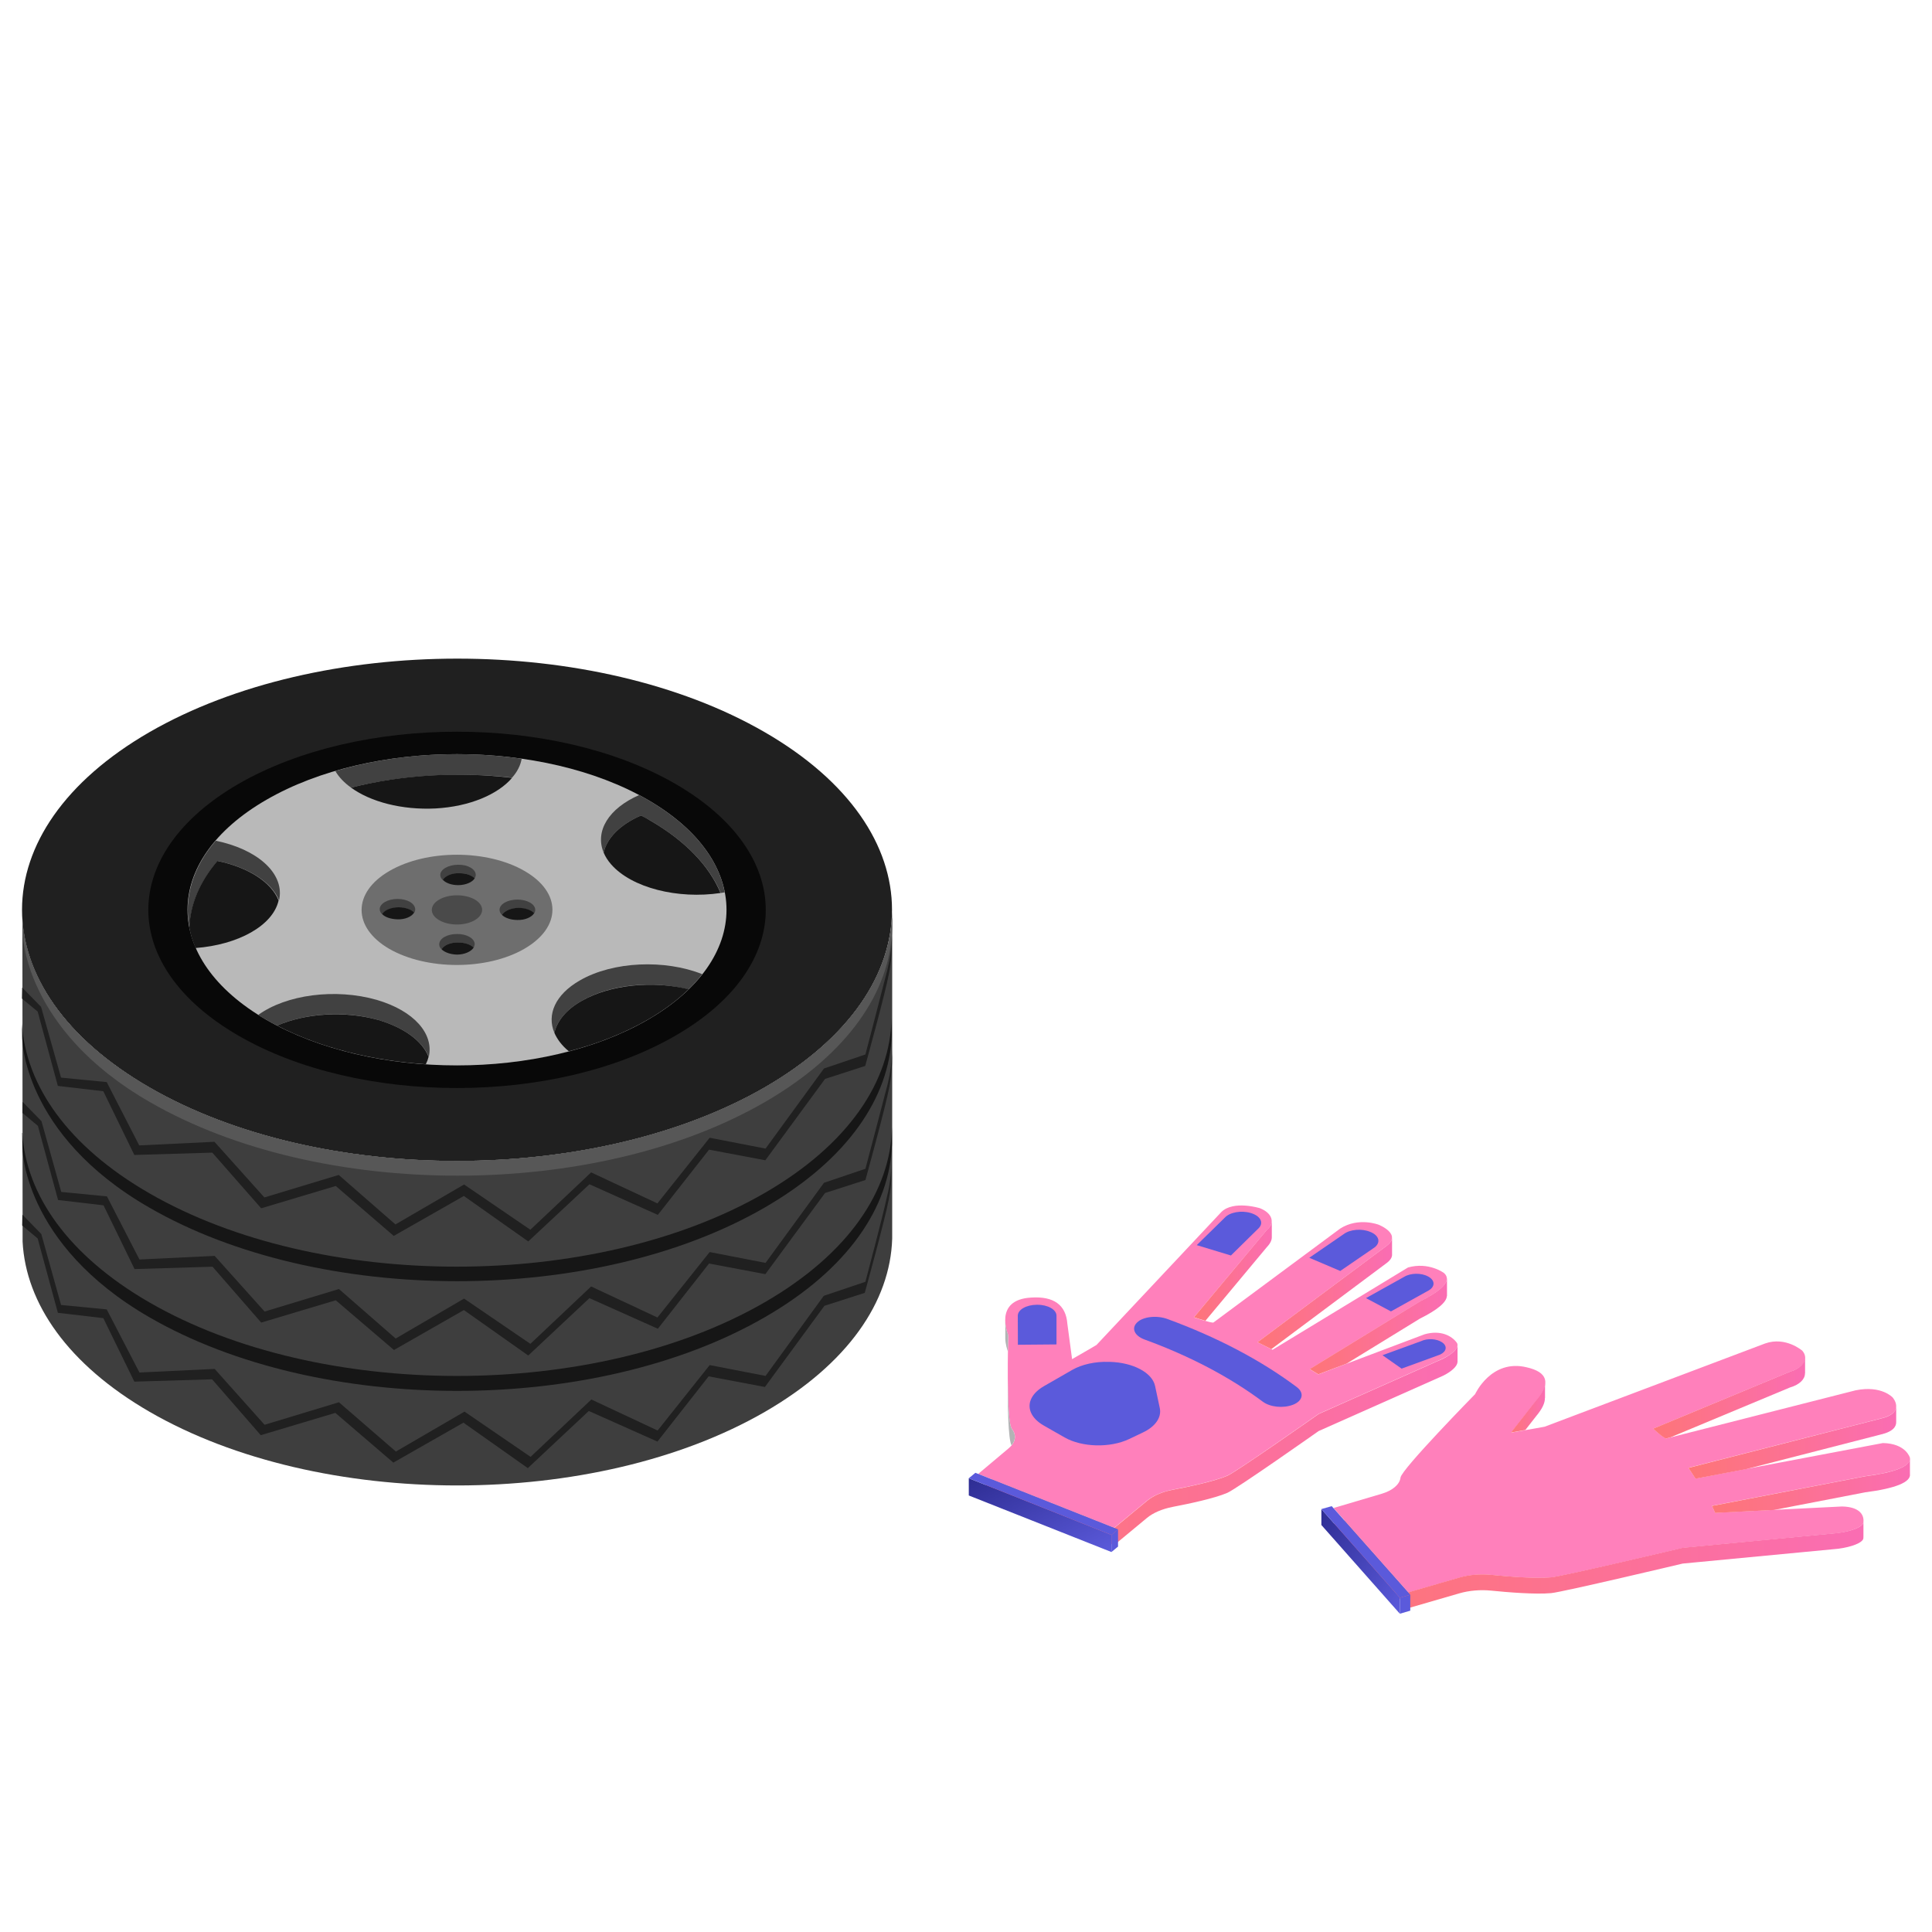 <svg width="88" height="88" viewBox="0 0 88 88" fill="none" xmlns="http://www.w3.org/2000/svg">
<path d="M34.831 33.349C27.099 28.879 14.548 28.888 6.806 33.349C-0.926 37.82 -0.936 45.059 6.806 49.53C14.548 54.001 27.089 53.991 34.831 49.53C42.563 45.059 42.563 37.82 34.831 33.349Z" fill="#202020"/>
<path d="M34.831 49.53C27.09 53.991 14.548 54.001 6.806 49.53C3.1 47.391 1.165 44.614 1.02 41.807L1.029 56.555C1.174 59.371 3.1 62.158 6.816 64.307C14.558 68.778 27.099 68.778 34.841 64.307C38.625 62.12 40.551 59.284 40.638 56.42V41.536C40.589 44.43 38.654 47.323 34.831 49.53Z" fill="#3E3E3E"/>
<path d="M34.831 49.53C27.09 53.991 14.548 54.001 6.806 49.53C3.1 47.391 1.165 44.614 1.02 41.807L1.029 42.456C1.029 42.456 1.02 46.859 6.826 50.197C14.568 54.668 27.109 54.668 34.841 50.197C38.615 48.01 40.551 45.175 40.638 42.31V41.536C40.589 44.43 38.654 47.323 34.831 49.53Z" fill="#575757"/>
<path d="M34.812 54.349C27.07 58.81 14.529 58.81 6.797 54.349C3.09 52.21 1.165 49.433 1 46.617L1.01 47.265C1.01 47.265 1 51.668 6.806 55.007C14.538 59.468 27.09 59.478 34.822 55.007C38.596 52.83 40.531 49.984 40.618 47.12L40.609 46.346C40.57 49.249 38.644 52.142 34.812 54.349Z" fill="#161616"/>
<path d="M34.822 59.323C27.08 63.794 14.538 63.784 6.806 59.323C3.1 57.184 1.174 54.407 1.019 51.601H1.01L1.019 52.259C1.019 52.259 1.01 56.652 6.806 60C14.548 64.471 27.09 64.471 34.831 60C38.615 57.823 40.541 54.978 40.628 52.114V51.339C40.58 54.233 38.644 57.117 34.822 59.323Z" fill="#161616"/>
<path d="M39.418 48.03L37.531 48.668L34.87 52.317L32.325 51.823L29.944 54.813L26.925 53.401L24.157 56.013L21.138 53.952L18.012 55.771L15.429 53.517L12.042 54.542L9.768 52.007L6.342 52.172L4.861 49.288L2.781 49.084L1.871 45.862L1.01 44.981L1 45.485L1.716 46.075L2.635 49.462L4.706 49.704L6.119 52.607L9.671 52.501L11.896 55.036L15.293 54.02L17.935 56.294L21.128 54.475L24.061 56.546L26.848 53.942L29.964 55.336L32.296 52.365L34.86 52.849L37.58 49.143L39.409 48.552C39.409 48.552 40.328 45.243 40.502 44.294C40.57 43.946 40.609 43.588 40.618 43.239L40.628 42.601C40.618 43.123 40.55 43.636 40.425 44.149C40.221 44.962 39.418 48.03 39.418 48.03Z" fill="#202020"/>
<path d="M39.419 53.236L37.531 53.875L34.87 57.523L32.325 57.029L29.945 60.01L26.925 58.597L24.158 61.21L21.138 59.149L18.022 60.968L15.438 58.713L12.052 59.739L9.777 57.204L6.352 57.368L4.871 54.494L2.79 54.291L1.89 51.068L1.029 50.188L1.02 50.691L1.726 51.281L2.645 54.659L4.716 54.901L6.129 57.804L9.681 57.697L11.897 60.242L15.293 59.226L17.945 61.491L21.129 59.671L24.061 61.742L26.848 59.129L29.964 60.523L32.296 57.552L34.861 58.036L37.58 54.339L39.419 53.749C39.419 53.749 40.338 50.43 40.512 49.491C40.58 49.143 40.618 48.785 40.628 48.436L40.638 47.807C40.628 48.33 40.56 48.843 40.435 49.365C40.231 50.168 39.419 53.236 39.419 53.236Z" fill="#202020"/>
<path d="M39.418 58.384L37.522 59.023L34.87 62.671L32.325 62.178L29.954 65.158L26.935 63.745L24.167 66.358L21.158 64.297L18.032 66.116L15.438 63.871L12.051 64.897L9.777 62.352L6.352 62.516L4.861 59.642L2.781 59.439L1.881 56.207L1.019 55.326L1.01 55.82L1.716 56.41L2.636 59.797L4.706 60.039L6.119 62.932L9.661 62.826L11.877 65.371L15.274 64.355L17.916 66.62L21.109 64.8L24.041 66.871L26.819 64.268L29.945 65.662L32.277 62.691L34.841 63.175L37.551 59.478L39.389 58.888C39.389 58.888 40.309 55.568 40.483 54.63C40.551 54.281 40.599 53.923 40.599 53.565L40.609 52.936C40.599 53.449 40.531 53.971 40.406 54.484C40.231 55.326 39.418 58.384 39.418 58.384Z" fill="#202020"/>
<path d="M30.757 35.701C25.27 32.537 16.367 32.537 10.871 35.701C5.384 38.875 5.384 44.014 10.871 47.178C16.367 50.352 25.261 50.352 30.757 47.178C36.254 44.014 36.254 38.875 30.757 35.701Z" fill="#080808"/>
<path d="M29.499 36.427C24.709 33.659 16.928 33.659 12.138 36.427C7.338 39.194 7.348 43.685 12.138 46.452C16.928 49.22 24.699 49.22 29.499 46.452C34.289 43.685 34.289 39.194 29.499 36.427Z" fill="#B9B9B9"/>
<path d="M23.887 39.669C22.193 38.691 19.445 38.682 17.742 39.669C16.048 40.646 16.048 42.243 17.732 43.22C19.435 44.198 22.183 44.198 23.877 43.22C25.59 42.233 25.59 40.646 23.887 39.669Z" fill="#6E6E6E"/>
<path d="M21.632 40.975C21.177 40.714 20.451 40.714 20.006 40.975C19.561 41.227 19.551 41.653 20.006 41.914C20.451 42.175 21.177 42.175 21.622 41.914C22.077 41.653 22.067 41.227 21.632 40.975Z" fill="#4A4A4A"/>
<path d="M20.809 42.543C20.364 42.543 20.006 42.746 20.006 43.017C20.006 43.104 20.045 43.181 20.112 43.239C20.219 43.056 20.528 42.92 20.867 42.93C21.167 42.93 21.428 43.027 21.574 43.162C21.603 43.114 21.612 43.065 21.622 43.007C21.622 42.746 21.254 42.533 20.809 42.543Z" fill="#414141"/>
<path d="M20.112 43.239C20.248 43.375 20.509 43.472 20.809 43.481C21.157 43.481 21.457 43.346 21.574 43.162C21.428 43.017 21.167 42.93 20.867 42.93C20.519 42.92 20.219 43.056 20.112 43.239Z" fill="#161616"/>
<path d="M18.109 40.946C17.654 40.946 17.296 41.159 17.296 41.411C17.296 41.498 17.335 41.575 17.403 41.643C17.519 41.459 17.819 41.333 18.167 41.333C18.467 41.343 18.729 41.43 18.864 41.575C18.903 41.527 18.913 41.469 18.913 41.42C18.903 41.149 18.554 40.946 18.109 40.946Z" fill="#414141"/>
<path d="M17.403 41.633C17.538 41.778 17.8 41.865 18.109 41.875C18.458 41.885 18.758 41.749 18.864 41.565C18.729 41.42 18.467 41.333 18.167 41.324C17.819 41.324 17.519 41.449 17.403 41.633Z" fill="#161616"/>
<path d="M20.867 39.388C20.422 39.388 20.054 39.601 20.054 39.852C20.054 39.94 20.093 40.017 20.17 40.085C20.277 39.911 20.586 39.765 20.925 39.775C21.225 39.775 21.486 39.862 21.622 40.007C21.651 39.959 21.67 39.901 21.67 39.852C21.67 39.591 21.312 39.378 20.867 39.388Z" fill="#414141"/>
<path d="M20.17 40.075C20.306 40.22 20.567 40.317 20.867 40.317C21.215 40.317 21.515 40.182 21.622 40.007C21.486 39.862 21.225 39.775 20.925 39.775C20.587 39.756 20.277 39.901 20.17 40.075Z" fill="#161616"/>
<path d="M23.567 40.975C23.122 40.975 22.754 41.178 22.754 41.44C22.754 41.527 22.793 41.604 22.861 41.672C22.977 41.488 23.277 41.352 23.625 41.362C23.925 41.362 24.196 41.459 24.332 41.604C24.361 41.556 24.38 41.498 24.38 41.449C24.38 41.178 24.012 40.975 23.567 40.975Z" fill="#414141"/>
<path d="M22.861 41.672C22.996 41.807 23.267 41.904 23.567 41.904C23.916 41.914 24.216 41.778 24.332 41.594C24.196 41.449 23.925 41.352 23.625 41.352C23.277 41.352 22.977 41.488 22.861 41.672Z" fill="#161616"/>
<path d="M26.403 44.662C25.28 45.31 24.903 46.22 25.251 47.043C25.377 46.51 25.774 45.998 26.49 45.591C27.806 44.827 29.751 44.652 31.357 45.069C31.599 44.846 31.803 44.604 31.986 44.372C30.283 43.694 27.922 43.781 26.403 44.662Z" fill="#414141"/>
<path d="M26.49 45.591C25.773 45.998 25.377 46.511 25.251 47.043C25.377 47.333 25.59 47.623 25.909 47.885C27.215 47.546 28.435 47.062 29.509 46.443C30.244 46.017 30.864 45.552 31.367 45.059C29.751 44.662 27.815 44.836 26.49 45.591Z" fill="#161616"/>
<path d="M9.825 38.294C8.761 39.533 8.364 40.927 8.635 42.272C8.664 41.217 9.09 40.182 9.913 39.214C11.316 39.504 12.371 40.182 12.709 41.004C12.719 40.975 12.729 40.946 12.729 40.917C12.922 39.736 11.684 38.672 9.825 38.294Z" fill="#414141"/>
<path d="M9.903 39.214C9.08 40.182 8.655 41.217 8.625 42.272C8.684 42.581 8.78 42.882 8.906 43.181C10.842 43.036 12.429 42.165 12.69 41.014C12.361 40.182 11.306 39.504 9.903 39.214Z" fill="#161616"/>
<path d="M17.161 45.543C15.264 45.001 13.028 45.31 11.761 46.23C11.877 46.307 12.003 46.385 12.138 46.452C12.293 46.549 12.457 46.636 12.622 46.714C13.919 46.152 15.69 46.017 17.248 46.462C18.438 46.82 19.241 47.43 19.532 48.136C19.764 47.091 18.873 46.046 17.161 45.543Z" fill="#414141"/>
<path d="M17.248 46.462C15.699 46.027 13.919 46.152 12.622 46.714C14.577 47.73 16.957 48.31 19.396 48.475C19.454 48.359 19.493 48.252 19.522 48.136C19.241 47.43 18.438 46.82 17.248 46.462Z" fill="#161616"/>
<path d="M15.274 35.12C15.438 35.401 15.68 35.653 15.99 35.875C18.313 35.295 20.877 35.15 23.325 35.42C23.558 35.159 23.712 34.859 23.761 34.559C20.945 34.153 17.916 34.337 15.274 35.12Z" fill="#414141"/>
<path d="M15.99 35.875C16.88 36.523 18.303 36.901 19.841 36.824C21.399 36.736 22.677 36.185 23.325 35.43C20.877 35.14 18.312 35.285 15.99 35.875Z" fill="#161616"/>
<path d="M29.5 36.427C29.374 36.359 29.248 36.282 29.112 36.214C27.719 36.824 27.09 37.859 27.496 38.837C27.642 38.178 28.241 37.559 29.2 37.143C29.325 37.211 29.451 37.278 29.587 37.356C31.232 38.304 32.316 39.456 32.828 40.675C32.896 40.665 32.954 40.656 33.012 40.646C32.722 39.107 31.551 37.617 29.5 36.427Z" fill="#414141"/>
<path d="M29.586 37.356C29.461 37.278 29.335 37.211 29.199 37.143C28.241 37.559 27.641 38.178 27.496 38.836C27.573 39.02 27.69 39.204 27.835 39.369C28.773 40.443 30.873 40.965 32.819 40.675C32.315 39.456 31.232 38.304 29.586 37.356Z" fill="#161616"/>
<g clip-path="url(#clip0)">
<path d="M66.354 61.157C66.129 60.849 65.623 60.566 64.887 60.775L60.046 62.602L59.656 62.364L64.677 59.281C65.734 58.755 66.134 58.303 65.773 57.985C65.773 57.985 65.083 57.464 64.132 57.732L57.964 61.48L57.278 61.137L63.115 56.779C63.916 56.228 62.8 55.786 62.8 55.786C62.8 55.786 61.884 55.424 61.043 55.96L55.27 60.239C55.19 60.274 54.379 60.006 54.379 60.006L57.703 56.024C58.094 55.702 57.954 55.255 57.388 55.032C57.388 55.032 56.182 54.659 55.631 55.205L49.944 61.261C49.944 61.261 49.473 61.544 48.832 61.907L48.617 60.298C48.552 59.425 47.986 59.038 46.975 59.102C45.223 59.196 45.924 60.815 45.924 60.815C45.924 60.815 45.814 64.736 46.089 65.084C46.319 65.372 46.259 65.704 45.949 65.963L44.557 67.134L50.75 69.591L52.237 68.36C52.522 68.122 52.933 67.948 53.408 67.854C54.164 67.71 55.325 67.462 55.901 67.213C56.322 67.035 60.061 64.399 60.061 64.399L65.734 61.877C66.209 61.649 66.489 61.341 66.354 61.157Z" fill="#FF80BB"/>
<path d="M46.99 63.674L46.995 63.664C47.1 63.471 47.285 63.292 47.541 63.143L48.847 62.393C49.283 62.145 49.889 62.011 50.504 62.031H50.554C51.616 62.061 52.482 62.522 52.612 63.128L52.827 64.136C52.917 64.558 52.627 64.98 52.056 65.248L51.431 65.546C50.564 65.958 49.288 65.928 48.487 65.471L47.531 64.925C46.965 64.597 46.755 64.116 46.99 63.674Z" fill="#5B5ADB"/>
<path d="M57.523 63.848C56.026 62.731 54.204 61.768 52.132 61.013C51.686 60.849 51.521 60.512 51.781 60.249C51.786 60.244 51.786 60.244 51.791 60.239C52.051 59.976 52.677 59.896 53.178 60.08C55.441 60.909 57.433 61.956 59.065 63.178C59.421 63.446 59.341 63.808 58.9 63.982C58.895 63.982 58.89 63.987 58.885 63.987C58.444 64.156 57.849 64.091 57.523 63.848Z" fill="#5B5ADB"/>
<path d="M64.677 59.276L59.656 62.359L60.046 62.597L61.338 62.11L64.677 60.06C65.468 59.668 65.888 59.316 65.903 59.033H65.909V58.228H65.903C65.909 58.516 65.488 58.874 64.677 59.276Z" fill="url(#paint0_linear)"/>
<path d="M54.384 60.001C54.384 60.001 54.66 60.09 54.905 60.16L57.708 56.799C57.864 56.635 57.934 56.481 57.929 56.342V55.622C57.924 55.756 57.854 55.895 57.708 56.014L54.384 60.001Z" fill="url(#paint1_linear)"/>
<path d="M45.909 61.559C45.914 61.118 45.924 60.815 45.924 60.815C45.924 60.815 45.799 60.517 45.789 60.174V60.979C45.799 61.242 45.879 61.475 45.909 61.559Z" fill="#B3B3B5"/>
<path d="M46.089 65.084C45.954 64.915 45.914 63.878 45.904 62.87C45.894 64.012 45.919 65.55 46.074 65.838C46.269 65.6 46.279 65.327 46.089 65.084Z" fill="#B3B3B5"/>
<path d="M63.115 56.779L57.278 61.137L57.909 61.45L63.115 57.563C63.315 57.424 63.395 57.295 63.406 57.176V56.392C63.395 56.511 63.315 56.64 63.115 56.779Z" fill="url(#paint2_linear)"/>
<path d="M66.389 61.242C66.409 61.425 66.144 61.678 65.739 61.882L60.066 64.404C60.066 64.404 56.327 67.035 55.906 67.218C55.331 67.467 54.169 67.715 53.413 67.859C52.938 67.948 52.527 68.127 52.242 68.365L50.755 69.596L45.193 67.387L44.557 67.918L50.75 70.376L52.237 69.144C52.522 68.906 52.933 68.733 53.408 68.638C54.164 68.494 55.325 68.246 55.901 67.998C56.322 67.819 60.061 65.183 60.061 65.183L65.734 62.661C66.124 62.468 66.379 62.224 66.384 62.046H66.389V61.242Z" fill="url(#paint3_linear)"/>
<path d="M50.625 70.693L44.127 68.117V67.333L50.625 69.914V70.693Z" fill="url(#paint4_linear)"/>
<path d="M50.625 69.914L44.127 67.333L44.427 67.084L50.925 69.661L50.625 69.914Z" fill="#5B5ADB"/>
<path d="M56.067 57.186L54.51 56.714L55.791 55.459C56.017 55.215 56.542 55.121 56.968 55.25L56.983 55.255C57.408 55.384 57.569 55.687 57.343 55.93L56.067 57.186Z" fill="#5B5ADB"/>
<path d="M48.122 61.237L46.364 61.252L46.359 59.936C46.354 59.658 46.74 59.435 47.221 59.43H47.24C47.721 59.425 48.117 59.648 48.122 59.921V61.237Z" fill="#5B5ADB"/>
<path d="M61.047 57.891L59.636 57.29L61.203 56.213C61.488 55.995 62.034 55.945 62.419 56.114L62.434 56.119C62.82 56.282 62.9 56.595 62.609 56.819L61.047 57.891Z" fill="#5B5ADB"/>
<path d="M63.356 59.733L62.219 59.127L63.956 58.159C64.247 57.98 64.732 57.97 65.043 58.139L65.053 58.144C65.363 58.313 65.378 58.591 65.088 58.77L63.356 59.733Z" fill="#5B5ADB"/>
<path d="M63.841 62.339L62.97 61.728L64.727 61.088C65.018 60.949 65.448 60.974 65.684 61.142L65.694 61.147C65.934 61.316 65.889 61.559 65.599 61.698L63.841 62.339Z" fill="#5B5ADB"/>
<path d="M50.925 69.661L50.624 69.914V70.693L50.925 70.445V69.661Z" fill="#5B5ADB"/>
<path d="M84.872 69.353C84.927 69.02 84.717 68.633 83.901 68.618L78.124 68.906L77.979 68.588L84.957 67.238C86.319 67.064 87.055 66.777 86.995 66.399C86.995 66.399 86.82 65.749 85.763 65.729L77.228 67.347L76.907 66.856L85.658 64.612C86.82 64.344 86.209 63.654 86.209 63.654C86.209 63.654 85.703 63.088 84.522 63.327L75.896 65.521C75.796 65.526 75.305 65.074 75.305 65.074L81.538 62.478C82.154 62.299 82.399 61.867 82.089 61.52C82.089 61.52 81.338 60.864 80.402 61.192L70.354 64.985C70.354 64.985 69.708 65.104 68.837 65.253L69.984 63.778C70.654 62.989 70.484 62.493 69.538 62.279C67.921 61.887 67.19 63.5 67.19 63.5C67.19 63.5 63.836 66.921 63.791 67.303C63.756 67.615 63.425 67.894 62.94 68.037L60.742 68.688L64.151 72.535L66.479 71.86C66.925 71.731 67.436 71.686 67.931 71.736C68.717 71.815 69.944 71.914 70.659 71.85C71.175 71.805 76.652 70.505 76.652 70.505L83.736 69.829C84.337 69.745 84.837 69.552 84.872 69.353Z" fill="#FF80BB"/>
<path d="M69.974 63.773L68.827 65.248C69.062 65.208 69.283 65.168 69.478 65.133L69.974 64.498C70.249 64.17 70.374 63.902 70.369 63.674H70.374V63.009C70.359 63.222 70.224 63.48 69.974 63.773Z" fill="url(#paint5_linear)"/>
<path d="M81.533 62.478L75.3 65.074C75.3 65.074 75.791 65.531 75.891 65.521L76.081 65.471L81.533 63.197C81.974 63.068 82.219 62.815 82.214 62.552H82.219V61.818H82.214C82.219 62.09 81.974 62.349 81.533 62.478Z" fill="url(#paint6_linear)"/>
<path d="M85.658 64.617L76.907 66.861L77.228 67.352L79.535 66.916L85.658 65.342C86.244 65.208 86.379 64.965 86.369 64.761V64.056C86.364 64.255 86.224 64.488 85.658 64.617Z" fill="url(#paint7_linear)"/>
<path d="M84.957 67.243L77.978 68.593L78.124 68.911L80.797 68.777L84.957 67.973C86.319 67.799 87.055 67.511 86.995 67.134V66.439H86.99C87.005 66.791 86.284 67.074 84.957 67.243Z" fill="url(#paint8_linear)"/>
<path d="M84.873 69.353C84.837 69.552 84.337 69.745 83.726 69.825L76.642 70.5C76.642 70.5 71.165 71.8 70.65 71.845C69.934 71.909 68.707 71.81 67.921 71.731C67.426 71.681 66.92 71.726 66.47 71.855L64.142 72.53L61.243 69.254L60.732 69.403L64.142 73.25L66.47 72.575C66.915 72.446 67.426 72.401 67.921 72.451C68.707 72.53 69.934 72.629 70.65 72.565C71.165 72.52 76.642 71.219 76.642 71.219L83.726 70.544C84.337 70.465 84.842 70.271 84.873 70.073C84.877 70.043 84.877 70.013 84.877 69.988V69.954V69.949V69.239C84.882 69.278 84.877 69.313 84.873 69.353Z" fill="url(#paint9_linear)"/>
<path d="M63.761 73.503L60.187 69.462V68.737L63.761 72.773V73.503Z" fill="url(#paint10_linear)"/>
<path d="M63.761 72.773L60.187 68.737L60.657 68.603L64.237 72.639L63.761 72.773Z" fill="#5B5ADB"/>
<path d="M64.236 72.639L63.761 72.773V73.503L64.236 73.364V72.639Z" fill="#5B5ADB"/>
</g>
<defs>
<linearGradient id="paint0_linear" x1="59.656" y1="62.597" x2="65.909" y2="62.597" gradientUnits="userSpaceOnUse">
<stop stop-color="#FE7577"/>
<stop offset="1" stop-color="#FA6DB3"/>
</linearGradient>
<linearGradient id="paint1_linear" x1="54.384" y1="60.16" x2="57.929" y2="60.16" gradientUnits="userSpaceOnUse">
<stop stop-color="#FE7577"/>
<stop offset="1" stop-color="#FA6DB3"/>
</linearGradient>
<linearGradient id="paint2_linear" x1="57.278" y1="61.45" x2="63.406" y2="61.45" gradientUnits="userSpaceOnUse">
<stop stop-color="#FE7577"/>
<stop offset="1" stop-color="#FA6DB3"/>
</linearGradient>
<linearGradient id="paint3_linear" x1="44.557" y1="70.376" x2="66.39" y2="70.376" gradientUnits="userSpaceOnUse">
<stop stop-color="#FE7577"/>
<stop offset="1" stop-color="#FA6DB3"/>
</linearGradient>
<linearGradient id="paint4_linear" x1="40.892" y1="69.017" x2="43.632" y2="74.311" gradientUnits="userSpaceOnUse">
<stop offset="0.001" stop-color="#2E2D93"/>
<stop offset="1" stop-color="#5B5ADB"/>
</linearGradient>
<linearGradient id="paint5_linear" x1="68.827" y1="65.248" x2="70.374" y2="65.248" gradientUnits="userSpaceOnUse">
<stop stop-color="#FE7577"/>
<stop offset="1" stop-color="#FA6DB3"/>
</linearGradient>
<linearGradient id="paint6_linear" x1="75.3" y1="65.521" x2="82.219" y2="65.521" gradientUnits="userSpaceOnUse">
<stop stop-color="#FE7577"/>
<stop offset="1" stop-color="#FA6DB3"/>
</linearGradient>
<linearGradient id="paint7_linear" x1="76.907" y1="67.352" x2="86.37" y2="67.352" gradientUnits="userSpaceOnUse">
<stop stop-color="#FE7577"/>
<stop offset="1" stop-color="#FA6DB3"/>
</linearGradient>
<linearGradient id="paint8_linear" x1="77.978" y1="68.911" x2="86.998" y2="68.911" gradientUnits="userSpaceOnUse">
<stop stop-color="#FE7577"/>
<stop offset="1" stop-color="#FA6DB3"/>
</linearGradient>
<linearGradient id="paint9_linear" x1="60.732" y1="73.25" x2="84.879" y2="73.25" gradientUnits="userSpaceOnUse">
<stop stop-color="#FE7577"/>
<stop offset="1" stop-color="#FA6DB3"/>
</linearGradient>
<linearGradient id="paint10_linear" x1="58.407" y1="71.126" x2="62.976" y2="74.55" gradientUnits="userSpaceOnUse">
<stop offset="0.001" stop-color="#2E2D93"/>
<stop offset="1" stop-color="#5B5ADB"/>
</linearGradient>
<clipPath id="clip0">
<rect x="44.127" y="54.898" width="42.873" height="18.605" fill="white"/>
</clipPath>
</defs>
</svg>
